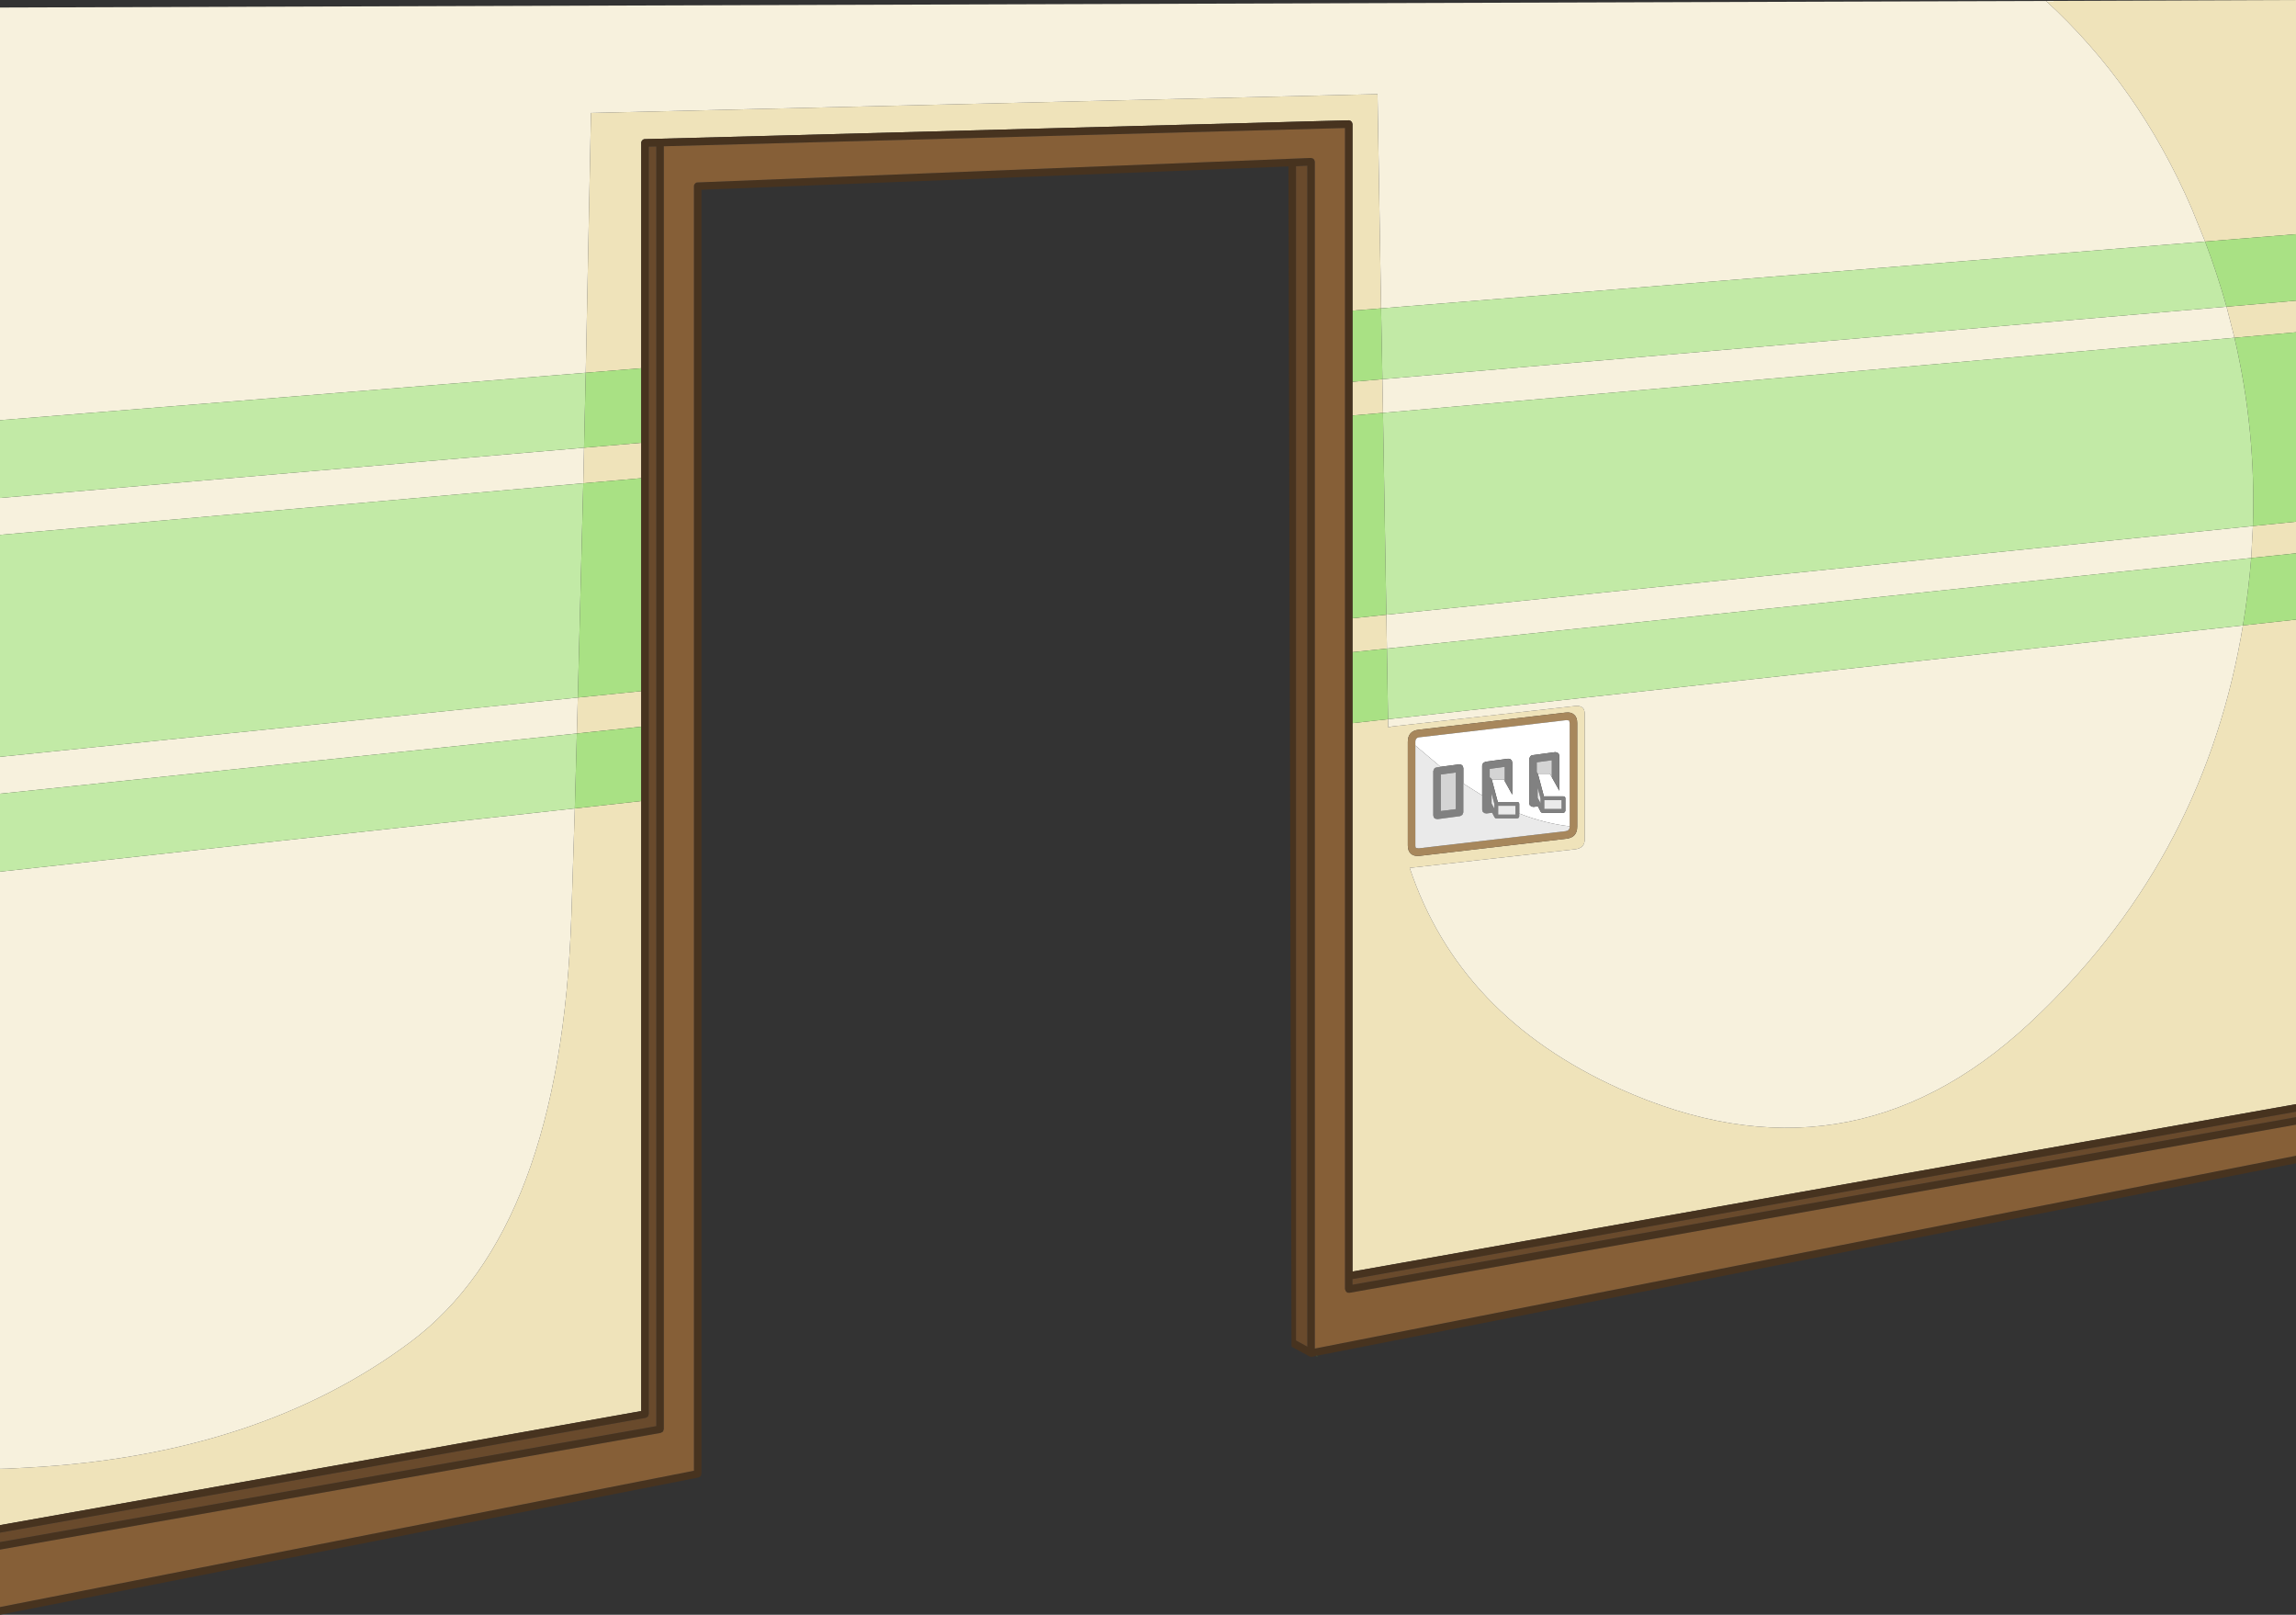 <?xml version="1.0" encoding="UTF-8" standalone="no"?>
<svg xmlns:ffdec="https://www.free-decompiler.com/flash" xmlns:xlink="http://www.w3.org/1999/xlink" ffdec:objectType="shape" height="428.85px" width="609.95px" xmlns="http://www.w3.org/2000/svg">
  <rect width="100%" height="100%" fill="#333333" stroke="none"/>
  <g transform="matrix(1.0, 0.0, 0.0, 1.0, 0.0, 0.0)">
    <path d="M593.6 89.7 L591.5 81.45 609.95 79.85 609.95 88.25 593.6 89.7 M367.25 100.7 L367.4 109.65 359.3 110.35 359.3 101.4 367.25 100.7 M585.8 64.15 L582.25 55.4 Q568.2 22.85 543.55 0.25 L609.95 0.0 609.95 62.2 585.8 64.15 M155.6 99.0 L157.0 30.0 365.95 25.0 366.9 81.9 359.3 82.5 359.3 32.95 359.15 32.45 358.8 32.1 358.3 31.95 171.35 36.95 Q170.9 36.95 170.65 37.25 170.35 37.55 170.35 37.95 L170.35 97.8 155.6 99.0 M609.95 138.55 L609.95 146.95 598.05 148.2 598.5 139.7 609.95 138.55 M609.95 164.55 L609.95 293.25 359.3 337.7 359.3 192.05 368.75 191.0 368.8 193.2 369.75 192.95 418.5 187.5 Q421.0 187.25 421.0 189.65 L421.0 222.85 Q421.0 225.25 418.5 225.55 L374.5 230.5 Q387.65 269.9 430.15 289.1 490.9 316.5 539.0 271.9 584.35 229.8 595.3 169.3 L595.85 166.1 609.95 164.55 M0.0 405.05 L0.0 390.1 2.0 390.05 7.75 389.75 Q68.95 386.35 109.05 356.4 149.1 326.45 151.8 242.9 L152.7 214.7 170.35 212.75 170.35 374.75 0.0 405.05 M368.45 172.25 L359.3 173.2 359.3 164.2 368.3 163.25 368.45 172.25 M374.0 197.05 L374.0 224.55 Q374.0 226.05 374.85 226.75 375.6 227.45 377.1 227.3 L377.15 227.3 416.15 222.75 Q419.0 222.4 419.0 219.55 L419.0 192.05 Q419.0 190.5 418.2 189.85 417.4 189.05 415.9 189.25 L376.9 193.8 Q374.0 194.1 374.0 197.05 M170.35 117.6 L170.35 127.0 154.95 128.35 155.15 118.9 170.35 117.6 M170.35 183.55 L170.35 193.0 153.25 194.8 153.5 185.25 170.35 183.55" fill="#efe3ba" fill-rule="evenodd" stroke="none"/>
    <path d="M591.5 81.45 L593.6 89.7 367.4 109.65 367.25 100.7 591.5 81.45 M585.8 64.15 L366.9 81.9 365.95 25.0 157.0 30.0 155.6 99.0 0.0 111.6 0.0 2.0 543.55 0.25 Q568.2 22.85 582.25 55.4 L585.8 64.15 M368.3 163.25 L598.5 139.7 598.05 148.2 368.45 172.25 368.3 163.25 M0.0 390.1 L0.0 231.5 152.7 214.7 151.8 242.9 Q149.1 326.45 109.05 356.4 68.95 386.35 7.75 389.75 L2.0 390.05 0.0 390.1 M0.0 210.8 L0.0 201.0 153.5 185.25 153.25 194.8 0.0 210.8 M0.0 142.05 L0.0 132.25 155.15 118.9 154.95 128.35 0.0 142.05 M595.85 166.1 L595.3 169.3 Q584.35 229.8 539.0 271.9 490.9 316.5 430.15 289.1 387.65 269.9 374.5 230.5 L418.5 225.55 Q421.0 225.25 421.0 222.85 L421.0 189.65 Q421.0 187.25 418.5 187.5 L369.75 192.95 368.8 193.2 368.75 191.0 595.85 166.1" fill="#f7f1dd" fill-rule="evenodd" stroke="none"/>
    <path d="M593.6 89.7 L609.95 88.25 609.95 138.55 598.5 139.7 Q599.35 114.3 593.6 89.7 M609.95 79.85 L591.5 81.45 Q589.05 72.75 585.8 64.15 L609.95 62.2 609.95 79.85 M366.9 81.9 L367.25 100.7 359.3 101.4 359.3 82.5 366.9 81.9 M359.3 110.35 L367.4 109.65 368.3 163.25 359.3 164.2 359.3 110.35 M609.95 146.95 L609.95 164.55 595.85 166.1 Q597.35 157.1 598.05 148.2 L609.95 146.95 M368.45 172.25 L368.75 191.0 359.3 192.05 359.3 173.2 368.45 172.25 M170.35 117.6 L155.15 118.9 155.6 99.0 170.35 97.8 170.35 117.6 M154.95 128.35 L170.35 127.0 170.35 183.55 153.5 185.25 154.95 128.35 M170.35 193.0 L170.35 212.75 152.7 214.7 153.25 194.8 170.35 193.0" fill="#a9e184" fill-rule="evenodd" stroke="none"/>
    <path d="M591.5 81.45 L367.25 100.7 366.9 81.9 585.8 64.15 Q589.05 72.75 591.5 81.45 M367.4 109.65 L593.6 89.7 Q599.35 114.3 598.5 139.7 L368.3 163.25 367.4 109.65 M0.0 111.6 L155.6 99.0 155.15 118.9 0.0 132.25 0.0 111.6 M0.0 231.5 L0.0 210.8 153.25 194.8 152.7 214.7 0.0 231.5 M0.0 201.0 L0.0 142.05 154.95 128.35 153.5 185.25 0.0 201.0 M595.85 166.1 L368.75 191.0 368.45 172.25 598.05 148.2 Q597.35 157.1 595.85 166.1" fill="#c2eaa6" fill-rule="evenodd" stroke="none"/>
    <path d="M359.3 101.4 L359.3 110.35 359.3 164.2 359.3 173.2 359.3 192.05 359.3 337.7 609.95 293.25 609.95 295.25 359.3 339.7 359.3 341.2 609.95 296.7 609.95 298.7 358.5 343.35 357.9 343.3 357.5 342.9 357.3 342.35 357.3 34.0 176.35 38.85 176.35 379.55 176.15 380.2 175.55 380.55 0.0 411.55 0.0 409.55 174.35 378.75 174.35 38.9 172.35 38.95 172.35 375.55 172.15 376.2 171.55 376.55 0.0 407.05 0.0 405.05 170.35 374.75 170.35 212.75 170.35 193.0 170.35 183.55 170.35 127.0 170.35 117.6 170.35 97.8 170.35 37.95 Q170.35 37.55 170.65 37.25 170.9 36.95 171.35 36.95 L358.3 31.95 358.8 32.1 359.15 32.45 359.3 32.95 359.3 82.5 359.3 101.4 M609.95 306.95 L609.95 308.95 349.9 360.05 349.65 360.1 348.55 360.35 348.5 360.35 348.3 360.35 347.85 360.25 347.75 360.2 347.75 360.15 347.7 360.15 343.1 357.65 342.3 44.2 186.35 50.4 186.35 391.4 186.15 392.05 186.0 392.15 185.55 392.4 0.0 428.85 0.0 426.8 184.35 390.6 184.35 49.45 Q184.35 49.05 184.65 48.75 184.9 48.45 185.3 48.45 L348.25 41.95 348.8 42.1 349.15 42.45 349.3 42.95 349.3 358.15 609.95 306.95 M347.3 44.0 L344.3 44.15 344.3 356.0 347.3 357.65 347.3 44.0 M263.0 371.65 L267.85 370.8 263.0 371.65" fill="#47331f" fill-rule="evenodd" stroke="none"/>
    <path d="M609.95 295.25 L609.95 296.7 359.3 341.2 359.3 339.7 609.95 295.25 M0.0 409.55 L0.0 407.05 171.55 376.55 172.15 376.2 172.35 375.55 172.35 38.95 174.35 38.9 174.35 378.75 0.0 409.55 M347.3 44.0 L347.3 357.65 344.3 356.0 344.3 44.15 347.3 44.0" fill="#694a2c" fill-rule="evenodd" stroke="none"/>
    <path d="M609.95 298.7 L609.95 306.95 349.3 358.15 349.3 42.95 349.15 42.45 348.8 42.1 348.25 41.95 185.3 48.45 Q184.9 48.45 184.65 48.75 184.35 49.05 184.35 49.45 L184.35 390.6 0.0 426.8 0.0 411.55 175.55 380.55 176.15 380.2 176.35 379.55 176.35 38.85 357.3 34.0 357.3 342.35 357.5 342.9 357.9 343.3 358.5 343.35 609.95 298.7" fill="#865f37" fill-rule="evenodd" stroke="none"/>
    <path d="M417.0 219.45 L417.0 192.05 416.85 191.35 416.15 191.25 377.15 195.8 377.1 195.8 Q376.0 195.9 376.0 197.05 L376.0 198.0 376.0 224.55 Q376.0 225.0 376.15 225.2 L376.9 225.3 415.9 220.75 Q417.0 220.6 417.0 219.55 L417.0 219.45 M374.0 197.05 Q374.0 194.1 376.9 193.8 L415.9 189.25 Q417.4 189.05 418.2 189.85 419.0 190.5 419.0 192.05 L419.0 219.55 Q419.0 222.4 416.15 222.75 L377.15 227.3 377.1 227.3 Q375.6 227.45 374.85 226.75 374.0 226.05 374.0 224.55 L374.0 197.05" fill="#a7875c" fill-rule="evenodd" stroke="none"/>
    <path d="M376.0 198.0 L376.0 197.05 Q376.0 195.9 377.1 195.8 L377.15 195.8 416.15 191.25 416.85 191.35 417.0 192.05 417.0 219.45 Q410.4 218.7 403.6 216.05 L403.6 213.5 403.55 213.25 403.45 213.15 Q403.3 213.0 403.1 213.0 L397.9 213.0 396.3 207.0 399.5 207.0 399.75 207.45 401.75 211.05 401.75 202.5 401.6 201.95 401.2 201.6 400.65 201.5 394.65 202.3 394.0 202.65 393.75 203.3 393.75 211.25 388.75 208.1 388.75 204.0 388.6 203.45 388.2 203.1 387.65 203.0 382.7 203.65 376.0 198.0 M412.25 206.4 L414.25 210.0 414.25 200.75 414.1 200.2 413.7 199.85 413.15 199.75 407.15 200.55 Q406.75 200.6 406.5 200.9 L406.25 201.55 406.25 213.3 406.4 213.85 406.85 214.2 407.4 214.3 408.55 214.15 409.3 215.6 409.4 215.7 409.6 215.85 409.75 215.85 415.35 215.85 415.7 215.7 415.85 215.35 415.85 212.0 415.8 211.75 415.7 211.65 Q415.55 211.5 415.35 211.5 L410.15 211.5 408.55 205.5 411.75 205.5 412.25 206.4" fill="#ffffff" fill-rule="evenodd" stroke="none"/>
    <path d="M382.7 203.65 L387.65 203.0 388.2 203.1 388.6 203.45 388.75 204.0 388.75 208.1 388.75 215.75 388.5 216.4 387.9 216.75 381.9 217.55 381.35 217.45 Q381.05 217.35 380.9 217.1 L380.75 216.55 380.75 204.8 381.0 204.15 Q381.25 203.85 381.65 203.8 L382.7 203.65 M393.75 211.25 L393.75 203.3 394.0 202.65 394.65 202.3 400.65 201.5 401.2 201.6 401.6 201.95 401.75 202.5 401.75 211.05 399.75 207.45 399.75 203.65 395.75 204.2 395.75 206.5 396.0 206.6 396.1 206.65 396.25 206.95 396.3 207.0 397.9 213.0 403.1 213.0 Q403.3 213.0 403.45 213.15 L403.55 213.25 403.6 213.5 403.6 216.05 403.6 216.85 403.45 217.2 403.1 217.35 397.5 217.35 397.35 217.35 397.25 217.3 397.15 217.2 397.05 217.1 396.4 215.85 394.9 216.05 394.35 215.95 393.9 215.6 393.75 215.05 393.75 211.25 M408.55 205.5 L410.15 211.5 415.35 211.5 Q415.55 211.5 415.7 211.65 L415.8 211.75 415.85 212.0 415.85 215.35 415.7 215.7 415.35 215.85 409.75 215.85 409.6 215.85 409.4 215.7 409.3 215.6 408.55 214.15 407.4 214.3 406.85 214.2 406.4 213.85 406.25 213.3 406.25 201.55 406.5 200.9 Q406.75 200.6 407.15 200.55 L413.15 199.75 413.7 199.85 414.1 200.2 414.25 200.75 414.25 210.0 412.25 206.4 412.25 201.9 408.25 202.45 408.25 205.1 408.35 205.15 408.5 205.45 408.55 205.5 M408.5 211.9 L409.25 213.3 409.25 212.05 408.5 209.25 408.5 211.9 M410.25 212.5 L410.25 214.85 414.85 214.85 414.85 212.5 410.25 212.5 M397.0 214.8 L397.0 213.55 396.25 210.75 396.25 213.4 397.0 214.8 M402.6 216.35 L402.6 214.0 398.0 214.0 398.0 216.35 402.6 216.35 M386.75 214.9 L386.75 205.15 382.75 205.7 382.75 215.4 386.75 214.9" fill="#818181" fill-rule="evenodd" stroke="none"/>
    <path d="M399.75 207.45 L399.5 207.0 396.3 207.0 396.25 206.95 396.1 206.65 396.0 206.6 395.75 206.5 395.75 204.2 399.75 203.65 399.75 207.45 M408.55 205.5 L408.5 205.45 408.35 205.15 408.25 205.1 408.25 202.45 412.25 201.9 412.25 206.4 411.75 205.5 408.55 205.5 M386.75 214.9 L382.75 215.4 382.75 205.7 386.75 205.15 386.75 214.9" fill="#d4d4d4" fill-rule="evenodd" stroke="none"/>
    <path d="M417.0 219.45 L417.0 219.55 Q417.0 220.6 415.9 220.75 L376.9 225.3 376.15 225.2 Q376.0 225.0 376.0 224.55 L376.0 198.0 382.7 203.65 381.65 203.8 Q381.25 203.85 381.0 204.15 L380.75 204.8 380.75 216.55 380.9 217.1 Q381.05 217.35 381.35 217.45 L381.9 217.55 387.9 216.75 388.5 216.4 388.75 215.75 388.75 208.1 393.75 211.25 393.75 215.05 393.9 215.6 394.35 215.95 394.9 216.05 396.4 215.85 397.05 217.1 397.15 217.2 397.25 217.3 397.35 217.35 397.5 217.35 403.1 217.35 403.45 217.2 403.6 216.85 403.6 216.05 Q410.4 218.7 417.0 219.45 M410.25 212.5 L414.85 212.5 414.85 214.85 410.25 214.85 410.25 212.5 M408.5 211.9 L408.5 209.25 409.25 212.05 409.25 213.3 408.5 211.9 M402.6 216.35 L398.0 216.35 398.0 214.0 402.6 214.0 402.6 216.35 M397.0 214.8 L396.25 213.4 396.25 210.75 397.0 213.55 397.0 214.8" fill="#eaeaea" fill-rule="evenodd" stroke="none"/>
    <path d="M349.9 360.05 L349.95 360.25 349.65 360.1 349.9 360.05" fill="#5b913c" fill-rule="evenodd" stroke="none"/>
  </g>
</svg>
